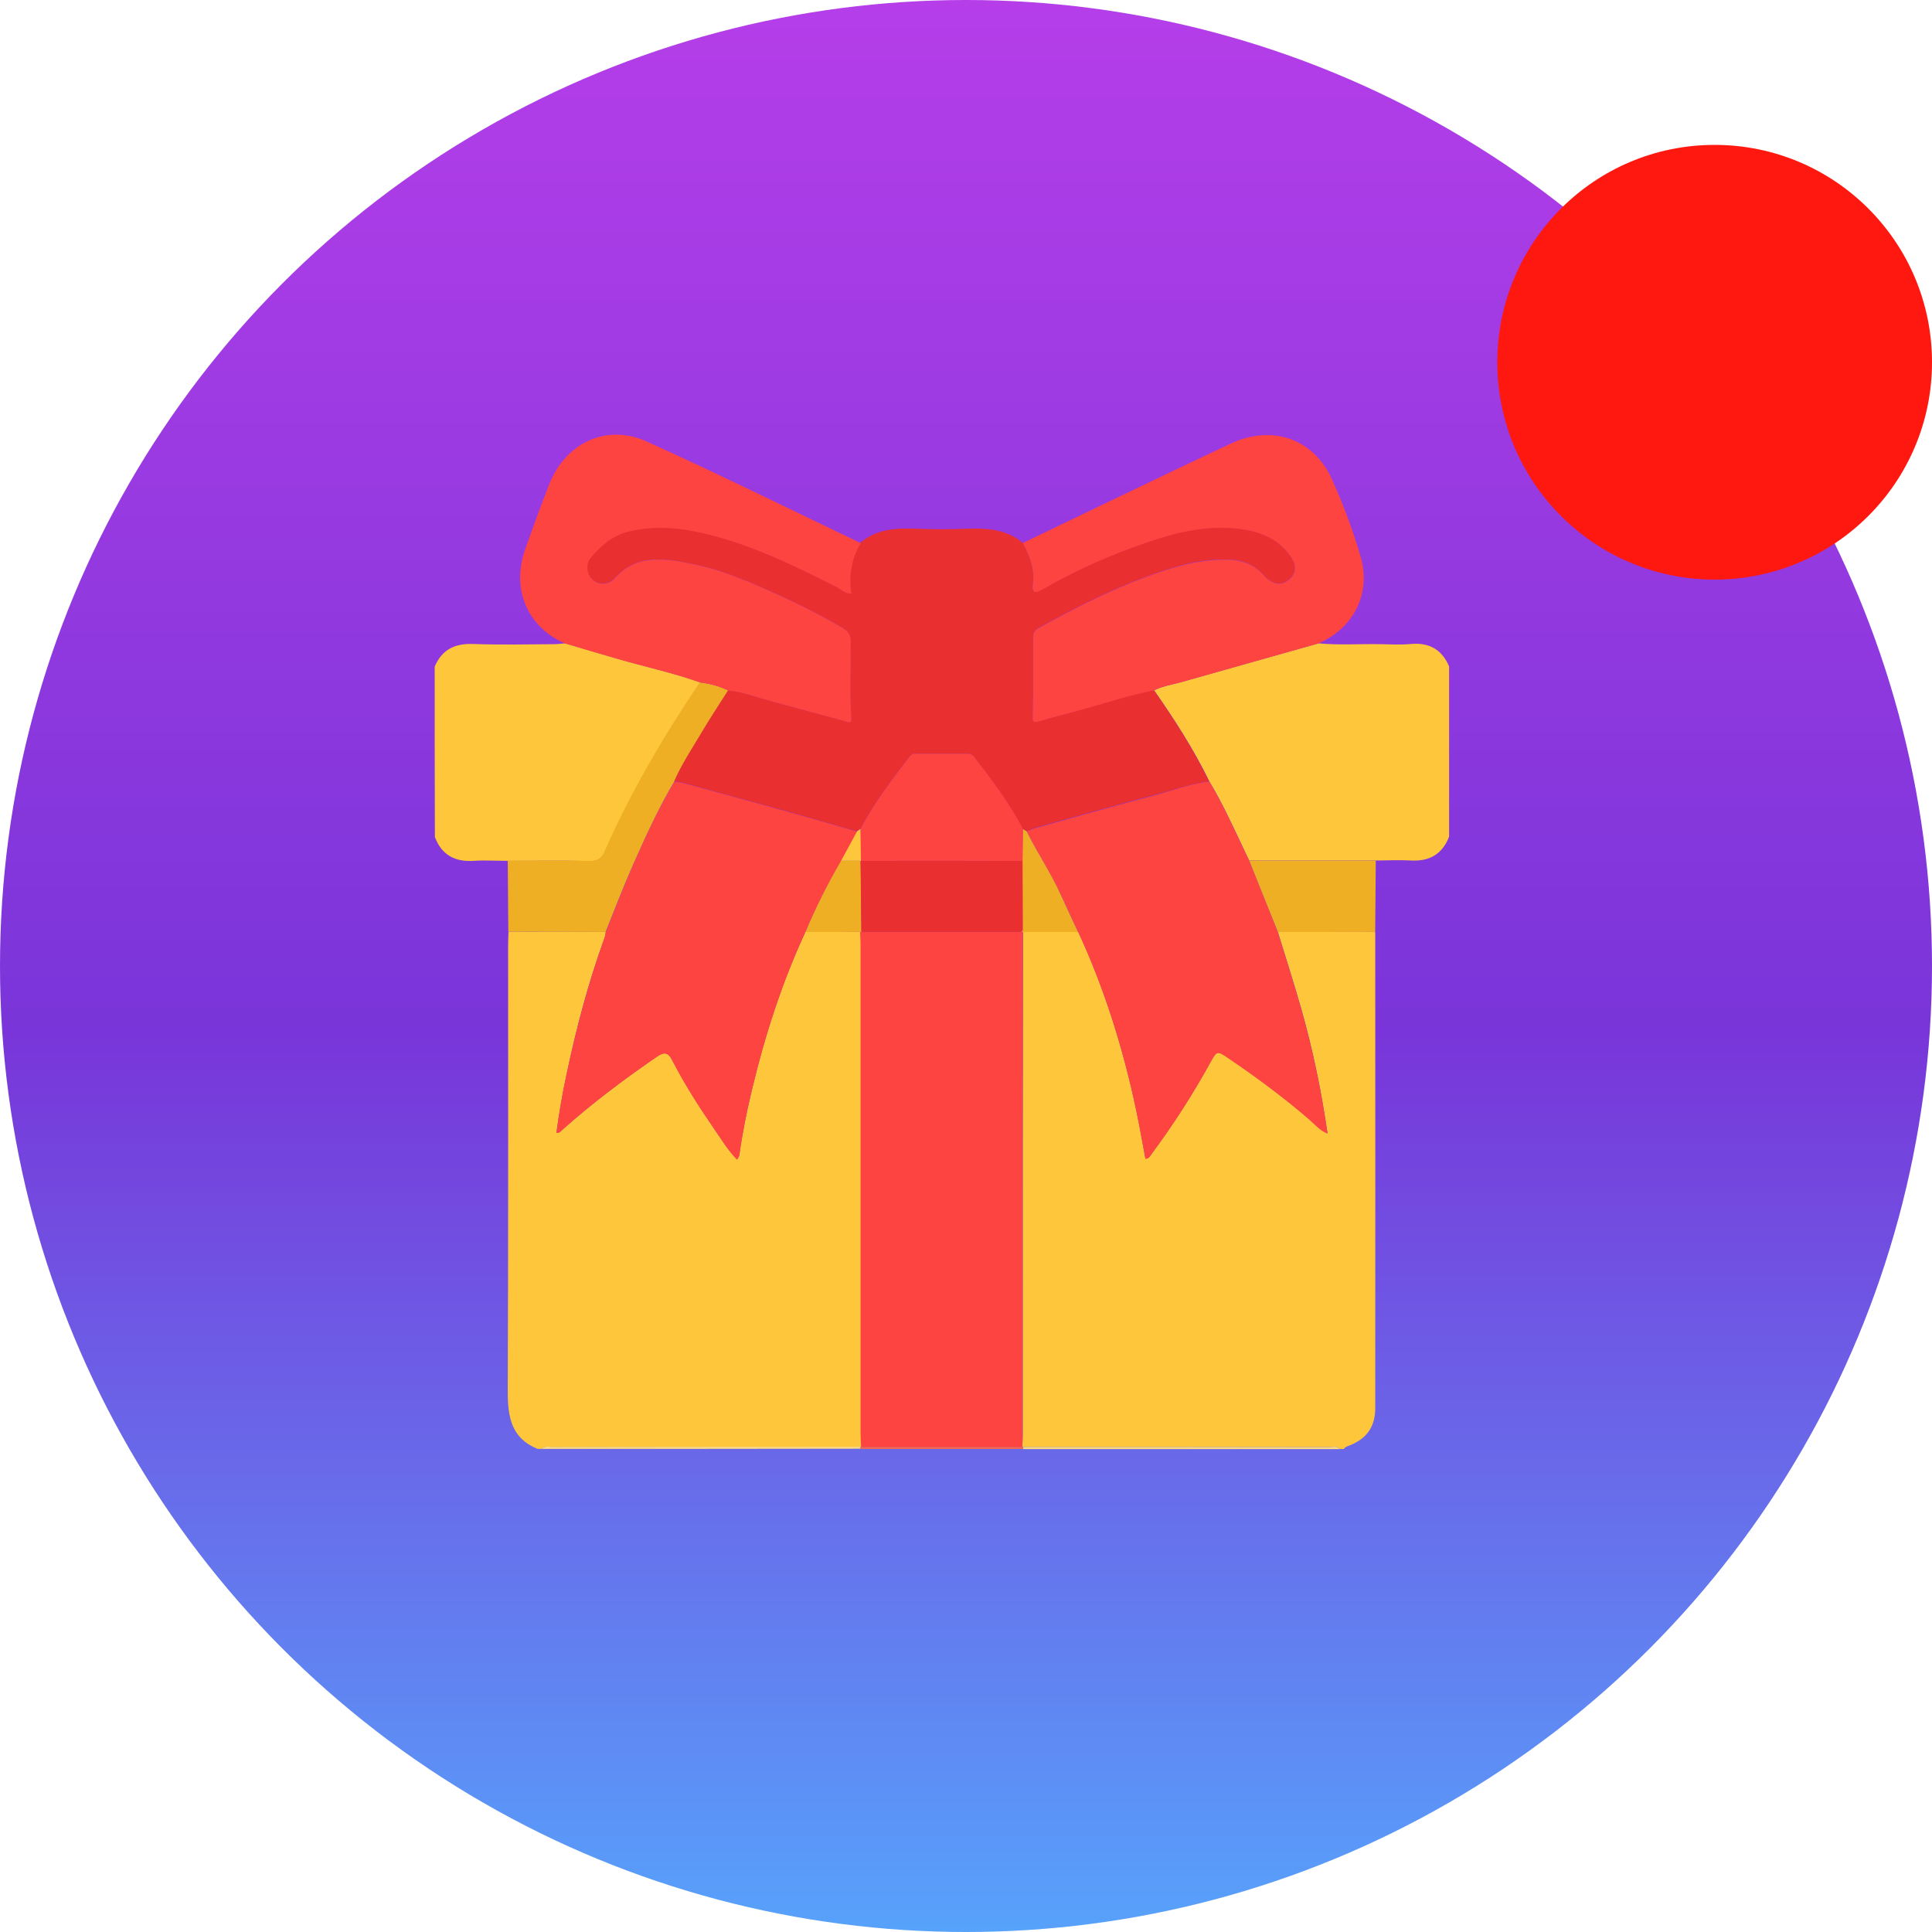 <svg width="40" height="40" viewBox="0 0 40 40" fill="none" xmlns="http://www.w3.org/2000/svg">
<circle cx="20" cy="20" r="20" fill="url(#paint0_linear_2097_380)"/>
<circle cx="35.5" cy="7.5" r="4.5" fill="#FF180F"/>
<path d="M11.213 29.998C11.184 29.998 11.16 29.998 11.131 29.998C10.59 29.781 10.512 29.342 10.512 28.817C10.524 25.73 10.52 22.646 10.52 19.558C10.52 19.468 10.524 19.382 10.528 19.291C11.201 19.291 11.869 19.291 12.542 19.296C12.534 19.337 12.534 19.378 12.517 19.415C12.181 20.337 11.931 21.284 11.73 22.244C11.644 22.646 11.574 23.048 11.521 23.454C11.586 23.458 11.611 23.417 11.64 23.392C12.255 22.843 12.915 22.346 13.596 21.879C13.756 21.768 13.834 21.785 13.92 21.953C14.183 22.461 14.494 22.945 14.818 23.417C14.954 23.614 15.081 23.823 15.261 24.007C15.282 23.962 15.302 23.942 15.306 23.917C15.368 23.466 15.458 23.019 15.565 22.576C15.831 21.448 16.188 20.345 16.676 19.291C17.058 19.291 17.435 19.291 17.817 19.291C17.821 19.382 17.825 19.468 17.825 19.558C17.825 22.937 17.825 26.312 17.825 29.691C17.825 29.781 17.833 29.867 17.837 29.957H17.821C15.696 29.957 13.575 29.957 11.451 29.962C11.369 29.957 11.279 29.925 11.213 29.998Z" fill="#FEC63B"/>
<path d="M27.825 30C27.796 30 27.772 30 27.743 30C27.677 29.926 27.587 29.959 27.513 29.959C25.405 29.955 23.297 29.955 21.185 29.955H21.164C21.168 29.873 21.176 29.791 21.176 29.709C21.176 27.654 21.176 25.6 21.176 23.549C21.176 22.131 21.18 20.712 21.18 19.293C21.562 19.293 21.943 19.293 22.325 19.293C22.866 20.466 23.248 21.692 23.518 22.955C23.592 23.299 23.65 23.644 23.715 23.988C23.797 23.98 23.818 23.927 23.846 23.881C24.294 23.279 24.7 22.647 25.061 21.991C25.196 21.749 25.196 21.749 25.434 21.905C26.016 22.299 26.578 22.717 27.111 23.176C27.222 23.275 27.32 23.398 27.485 23.463C27.357 22.582 27.181 21.729 26.943 20.892C26.791 20.355 26.619 19.826 26.455 19.289C27.128 19.289 27.796 19.285 28.469 19.285C28.469 19.297 28.473 19.313 28.473 19.326C28.473 22.602 28.477 25.879 28.473 29.155C28.473 29.561 28.276 29.811 27.886 29.947C27.862 29.967 27.833 29.971 27.825 30Z" fill="#FEC63B"/>
<path d="M27.299 13.32C27.725 13.361 28.152 13.329 28.578 13.337C28.788 13.341 29.001 13.353 29.21 13.333C29.591 13.3 29.85 13.447 30.002 13.796C30.002 14.973 30.002 16.146 30.002 17.323C29.858 17.692 29.587 17.839 29.202 17.815C28.964 17.802 28.726 17.815 28.484 17.815C27.61 17.815 26.737 17.815 25.863 17.815C25.818 17.724 25.773 17.63 25.732 17.54C25.515 17.081 25.301 16.613 25.039 16.178C24.715 15.514 24.317 14.895 23.895 14.292C24.067 14.206 24.256 14.177 24.436 14.128C25.387 13.857 26.343 13.591 27.299 13.32Z" fill="#FEC63B"/>
<path d="M9 13.8C9.152 13.451 9.41 13.32 9.792 13.333C10.354 13.353 10.919 13.341 11.481 13.337C11.555 13.337 11.629 13.324 11.703 13.32C12.06 13.427 12.416 13.529 12.777 13.636C13.352 13.804 13.934 13.927 14.5 14.128C13.749 15.243 13.069 16.396 12.527 17.63C12.466 17.774 12.384 17.831 12.22 17.827C11.654 17.815 11.088 17.823 10.522 17.823C10.284 17.823 10.042 17.806 9.804 17.823C9.418 17.848 9.144 17.7 9.004 17.331C9 16.15 9 14.977 9 13.8Z" fill="#FEC63B"/>
<path d="M11.215 29.998C11.28 29.925 11.371 29.957 11.444 29.957C13.569 29.953 15.69 29.953 17.814 29.953C17.814 29.966 17.818 29.982 17.818 29.994C15.616 29.998 13.417 29.998 11.215 29.998Z" fill="#FED97E"/>
<path d="M21.184 29.957C23.292 29.957 25.4 29.957 27.512 29.961C27.59 29.961 27.677 29.928 27.742 30.002C25.556 30.002 23.366 30.002 21.18 30.002C21.18 29.985 21.184 29.969 21.184 29.957Z" fill="#FED97E"/>
<path d="M21.184 29.957C21.184 29.969 21.18 29.986 21.18 29.998C20.06 29.998 18.936 29.998 17.817 29.998C17.817 29.986 17.812 29.969 17.812 29.957H17.829C18.94 29.957 20.052 29.957 21.163 29.957H21.184Z" fill="#FE6844"/>
<path d="M21.164 29.957C20.052 29.957 18.941 29.957 17.829 29.957C17.825 29.867 17.817 29.781 17.817 29.691C17.817 26.312 17.817 22.937 17.817 19.558C17.817 19.468 17.813 19.382 17.809 19.291H17.825C18.928 19.291 20.027 19.291 21.131 19.291C21.143 19.291 21.155 19.291 21.168 19.296L21.176 19.291C21.176 20.71 21.172 22.129 21.172 23.548C21.172 25.602 21.172 27.657 21.172 29.707C21.176 29.793 21.168 29.875 21.164 29.957Z" fill="#FE4440"/>
<path d="M16.675 19.295C16.187 20.349 15.834 21.452 15.564 22.58C15.457 23.023 15.371 23.47 15.305 23.921C15.301 23.945 15.285 23.97 15.26 24.011C15.08 23.826 14.953 23.617 14.817 23.42C14.493 22.949 14.181 22.469 13.919 21.956C13.833 21.788 13.755 21.772 13.595 21.883C12.914 22.35 12.254 22.846 11.639 23.396C11.61 23.42 11.585 23.461 11.52 23.457C11.573 23.047 11.643 22.645 11.729 22.247C11.934 21.288 12.184 20.341 12.516 19.418C12.528 19.381 12.533 19.336 12.541 19.299C12.725 18.84 12.906 18.372 13.103 17.921C13.361 17.331 13.632 16.74 13.964 16.183C14.025 16.191 14.087 16.195 14.145 16.211C14.838 16.4 15.531 16.589 16.22 16.781C16.728 16.921 17.237 17.068 17.746 17.216C17.635 17.421 17.524 17.622 17.418 17.827C17.134 18.294 16.892 18.787 16.675 19.295Z" fill="#FE4440"/>
<path d="M13.961 16.179C13.629 16.736 13.362 17.327 13.1 17.918C12.899 18.373 12.722 18.836 12.538 19.295C11.865 19.295 11.197 19.291 10.524 19.291C10.52 18.799 10.516 18.307 10.512 17.819C11.078 17.819 11.644 17.811 12.21 17.823C12.374 17.827 12.456 17.77 12.517 17.626C13.059 16.396 13.74 15.24 14.49 14.128C14.695 14.153 14.892 14.202 15.077 14.296C14.888 14.596 14.695 14.887 14.515 15.191C14.326 15.514 14.113 15.83 13.961 16.179Z" fill="#EEAF25"/>
<path d="M16.676 19.297C16.889 18.788 17.135 18.296 17.418 17.816C17.553 17.816 17.685 17.816 17.82 17.816C17.824 18.308 17.832 18.801 17.837 19.293H17.82C17.435 19.297 17.057 19.297 16.676 19.297Z" fill="#EEAF25"/>
<path d="M25.035 16.179C25.298 16.618 25.511 17.081 25.728 17.541C25.774 17.631 25.815 17.725 25.86 17.815C26.057 18.308 26.258 18.799 26.454 19.296C26.619 19.829 26.787 20.362 26.942 20.899C27.18 21.736 27.357 22.589 27.484 23.47C27.324 23.405 27.226 23.282 27.111 23.183C26.578 22.724 26.016 22.306 25.433 21.912C25.195 21.752 25.195 21.752 25.06 21.998C24.699 22.654 24.293 23.286 23.846 23.889C23.813 23.93 23.797 23.987 23.715 23.995C23.649 23.651 23.592 23.306 23.518 22.962C23.251 21.699 22.866 20.473 22.324 19.3C22.205 19.046 22.086 18.795 21.971 18.541C21.762 18.082 21.479 17.664 21.258 17.213C21.315 17.192 21.369 17.163 21.43 17.147C22.246 16.921 23.058 16.688 23.879 16.474C24.26 16.372 24.633 16.228 25.035 16.179Z" fill="#FE4440"/>
<path d="M26.458 19.297C26.261 18.805 26.06 18.313 25.863 17.816C26.737 17.816 27.61 17.816 28.484 17.816C28.48 18.308 28.476 18.801 28.472 19.289C27.799 19.297 27.131 19.297 26.458 19.297Z" fill="#EEAF25"/>
<path d="M21.254 17.209C21.476 17.66 21.763 18.079 21.968 18.538C22.083 18.792 22.201 19.042 22.32 19.297C21.939 19.297 21.558 19.297 21.176 19.297L21.168 19.301C21.168 19.284 21.172 19.268 21.172 19.256C21.172 18.78 21.168 18.3 21.168 17.825C21.172 17.603 21.172 17.382 21.176 17.16C21.205 17.177 21.23 17.193 21.254 17.209Z" fill="#EEAF25"/>
<path d="M21.256 17.209C21.231 17.193 21.206 17.176 21.178 17.16C20.895 16.623 20.53 16.143 20.161 15.663C20.116 15.601 20.058 15.606 19.997 15.606C19.664 15.606 19.328 15.606 18.996 15.606C18.934 15.606 18.877 15.601 18.832 15.663C18.462 16.143 18.098 16.623 17.814 17.16C17.79 17.176 17.765 17.193 17.741 17.209C17.232 17.066 16.728 16.918 16.215 16.774C15.522 16.582 14.829 16.393 14.14 16.204C14.082 16.188 14.021 16.184 13.959 16.176C14.111 15.827 14.32 15.511 14.513 15.187C14.693 14.884 14.886 14.589 15.075 14.293C15.362 14.318 15.628 14.425 15.903 14.498C16.428 14.638 16.953 14.786 17.478 14.925C17.54 14.941 17.634 15.003 17.622 14.855C17.585 14.33 17.613 13.805 17.609 13.28C17.609 13.149 17.564 13.071 17.45 13.002C16.965 12.719 16.469 12.469 15.957 12.243C15.46 12.022 14.956 11.808 14.423 11.694C14.115 11.628 13.807 11.566 13.496 11.587C13.192 11.607 12.938 11.735 12.729 11.964C12.597 12.112 12.4 12.112 12.269 12.001C12.146 11.899 12.109 11.681 12.212 11.554C12.421 11.3 12.663 11.087 12.999 11.001C13.52 10.869 14.037 10.914 14.554 11.033C15.538 11.263 16.436 11.702 17.331 12.157C17.417 12.202 17.486 12.288 17.618 12.28C17.564 11.907 17.618 11.558 17.814 11.238C18.155 10.943 18.565 10.931 18.988 10.947C19.328 10.96 19.668 10.96 20.009 10.947C20.427 10.931 20.833 10.955 21.174 11.238C21.321 11.505 21.424 11.78 21.383 12.091C21.358 12.28 21.432 12.284 21.576 12.202C22.174 11.858 22.798 11.57 23.446 11.333C24.205 11.054 24.972 10.82 25.796 10.968C26.194 11.037 26.53 11.214 26.752 11.566C26.846 11.718 26.826 11.874 26.69 11.993C26.555 12.112 26.403 12.104 26.259 11.997C26.214 11.964 26.177 11.923 26.141 11.882C25.948 11.677 25.702 11.587 25.427 11.583C25 11.57 24.586 11.652 24.184 11.784C23.237 12.083 22.355 12.526 21.489 13.006C21.391 13.059 21.387 13.137 21.387 13.227C21.387 13.752 21.395 14.281 21.379 14.806C21.375 14.941 21.391 14.962 21.51 14.929C21.793 14.851 22.076 14.777 22.355 14.699C22.868 14.56 23.368 14.392 23.889 14.289C24.311 14.892 24.705 15.511 25.033 16.176C24.635 16.225 24.258 16.368 23.872 16.467C23.052 16.68 22.24 16.914 21.424 17.139C21.37 17.16 21.313 17.189 21.256 17.209Z" fill="#E92F2F"/>
<path d="M23.891 14.294C23.37 14.396 22.866 14.565 22.357 14.704C22.074 14.782 21.791 14.852 21.512 14.934C21.389 14.966 21.377 14.95 21.381 14.811C21.397 14.286 21.389 13.761 21.389 13.232C21.389 13.142 21.393 13.064 21.492 13.011C22.357 12.531 23.239 12.088 24.186 11.789C24.588 11.661 25.003 11.579 25.429 11.588C25.704 11.596 25.95 11.682 26.143 11.887C26.18 11.928 26.216 11.969 26.262 12.002C26.405 12.108 26.557 12.117 26.692 11.998C26.828 11.879 26.848 11.723 26.754 11.571C26.536 11.219 26.196 11.042 25.798 10.972C24.974 10.825 24.207 11.059 23.448 11.337C22.8 11.575 22.177 11.862 21.578 12.207C21.438 12.289 21.36 12.285 21.385 12.096C21.426 11.784 21.323 11.51 21.176 11.243C21.828 10.931 22.476 10.616 23.128 10.304C23.916 9.927 24.703 9.549 25.491 9.18C26.34 8.787 27.201 9.082 27.578 9.927C27.812 10.447 28.013 10.985 28.173 11.534C28.39 12.289 28.025 13.006 27.295 13.322C26.34 13.593 25.384 13.859 24.432 14.13C24.248 14.179 24.059 14.208 23.891 14.294Z" fill="#FE4440"/>
<path d="M17.823 11.246C17.626 11.566 17.573 11.915 17.626 12.288C17.495 12.296 17.425 12.21 17.339 12.165C16.445 11.71 15.547 11.271 14.562 11.041C14.046 10.922 13.533 10.877 13.008 11.008C12.672 11.091 12.43 11.308 12.22 11.562C12.118 11.689 12.155 11.907 12.278 12.009C12.405 12.116 12.606 12.116 12.733 11.968C12.942 11.734 13.197 11.611 13.5 11.591C13.816 11.566 14.124 11.632 14.427 11.697C14.964 11.812 15.465 12.025 15.961 12.247C16.474 12.473 16.97 12.723 17.454 13.006C17.569 13.075 17.614 13.153 17.614 13.284C17.618 13.809 17.589 14.334 17.626 14.859C17.634 15.007 17.544 14.945 17.483 14.929C16.958 14.789 16.433 14.642 15.908 14.502C15.633 14.428 15.366 14.322 15.079 14.297C14.895 14.207 14.698 14.154 14.493 14.129C13.931 13.928 13.344 13.805 12.77 13.637C12.413 13.535 12.056 13.428 11.695 13.321C10.92 12.981 10.584 12.202 10.871 11.378C11.031 10.922 11.199 10.467 11.376 10.016C11.716 9.163 12.561 8.765 13.393 9.143C14.882 9.815 16.347 10.541 17.823 11.246Z" fill="#FE4440"/>
<path d="M21.171 17.82C21.171 18.296 21.175 18.776 21.175 19.252C21.163 19.264 21.151 19.28 21.139 19.293C20.035 19.293 18.936 19.293 17.833 19.293C17.829 18.801 17.82 18.308 17.816 17.816L17.829 17.82C18.94 17.825 20.056 17.82 21.171 17.82Z" fill="#E92F2F"/>
<path d="M21.137 19.296C21.149 19.284 21.161 19.268 21.174 19.255C21.174 19.272 21.169 19.288 21.169 19.3C21.161 19.296 21.149 19.296 21.137 19.296Z" fill="#FE6844"/>
<path d="M17.746 17.209C17.771 17.193 17.796 17.177 17.82 17.16C17.824 17.382 17.824 17.603 17.828 17.825L17.816 17.82C17.681 17.82 17.549 17.82 17.414 17.82C17.525 17.615 17.636 17.41 17.746 17.209Z" fill="#FEC63B"/>
<path d="M17.825 17.823C17.82 17.602 17.82 17.381 17.816 17.159C18.099 16.622 18.464 16.142 18.834 15.662C18.879 15.601 18.936 15.605 18.998 15.605C19.33 15.605 19.666 15.605 19.998 15.605C20.06 15.605 20.117 15.601 20.163 15.662C20.532 16.142 20.897 16.622 21.18 17.159C21.175 17.381 21.175 17.602 21.171 17.823C20.056 17.819 18.94 17.823 17.825 17.823Z" fill="#FE4440"/>
<defs>
<linearGradient id="paint0_linear_2097_380" x1="20" y1="0" x2="20" y2="40" gradientUnits="userSpaceOnUse">
<stop stop-color="#B53EE9"/>
<stop offset="0.535" stop-color="#7935D9"/>
<stop offset="1" stop-color="#57A2FB"/>
</linearGradient>
</defs>
</svg>
